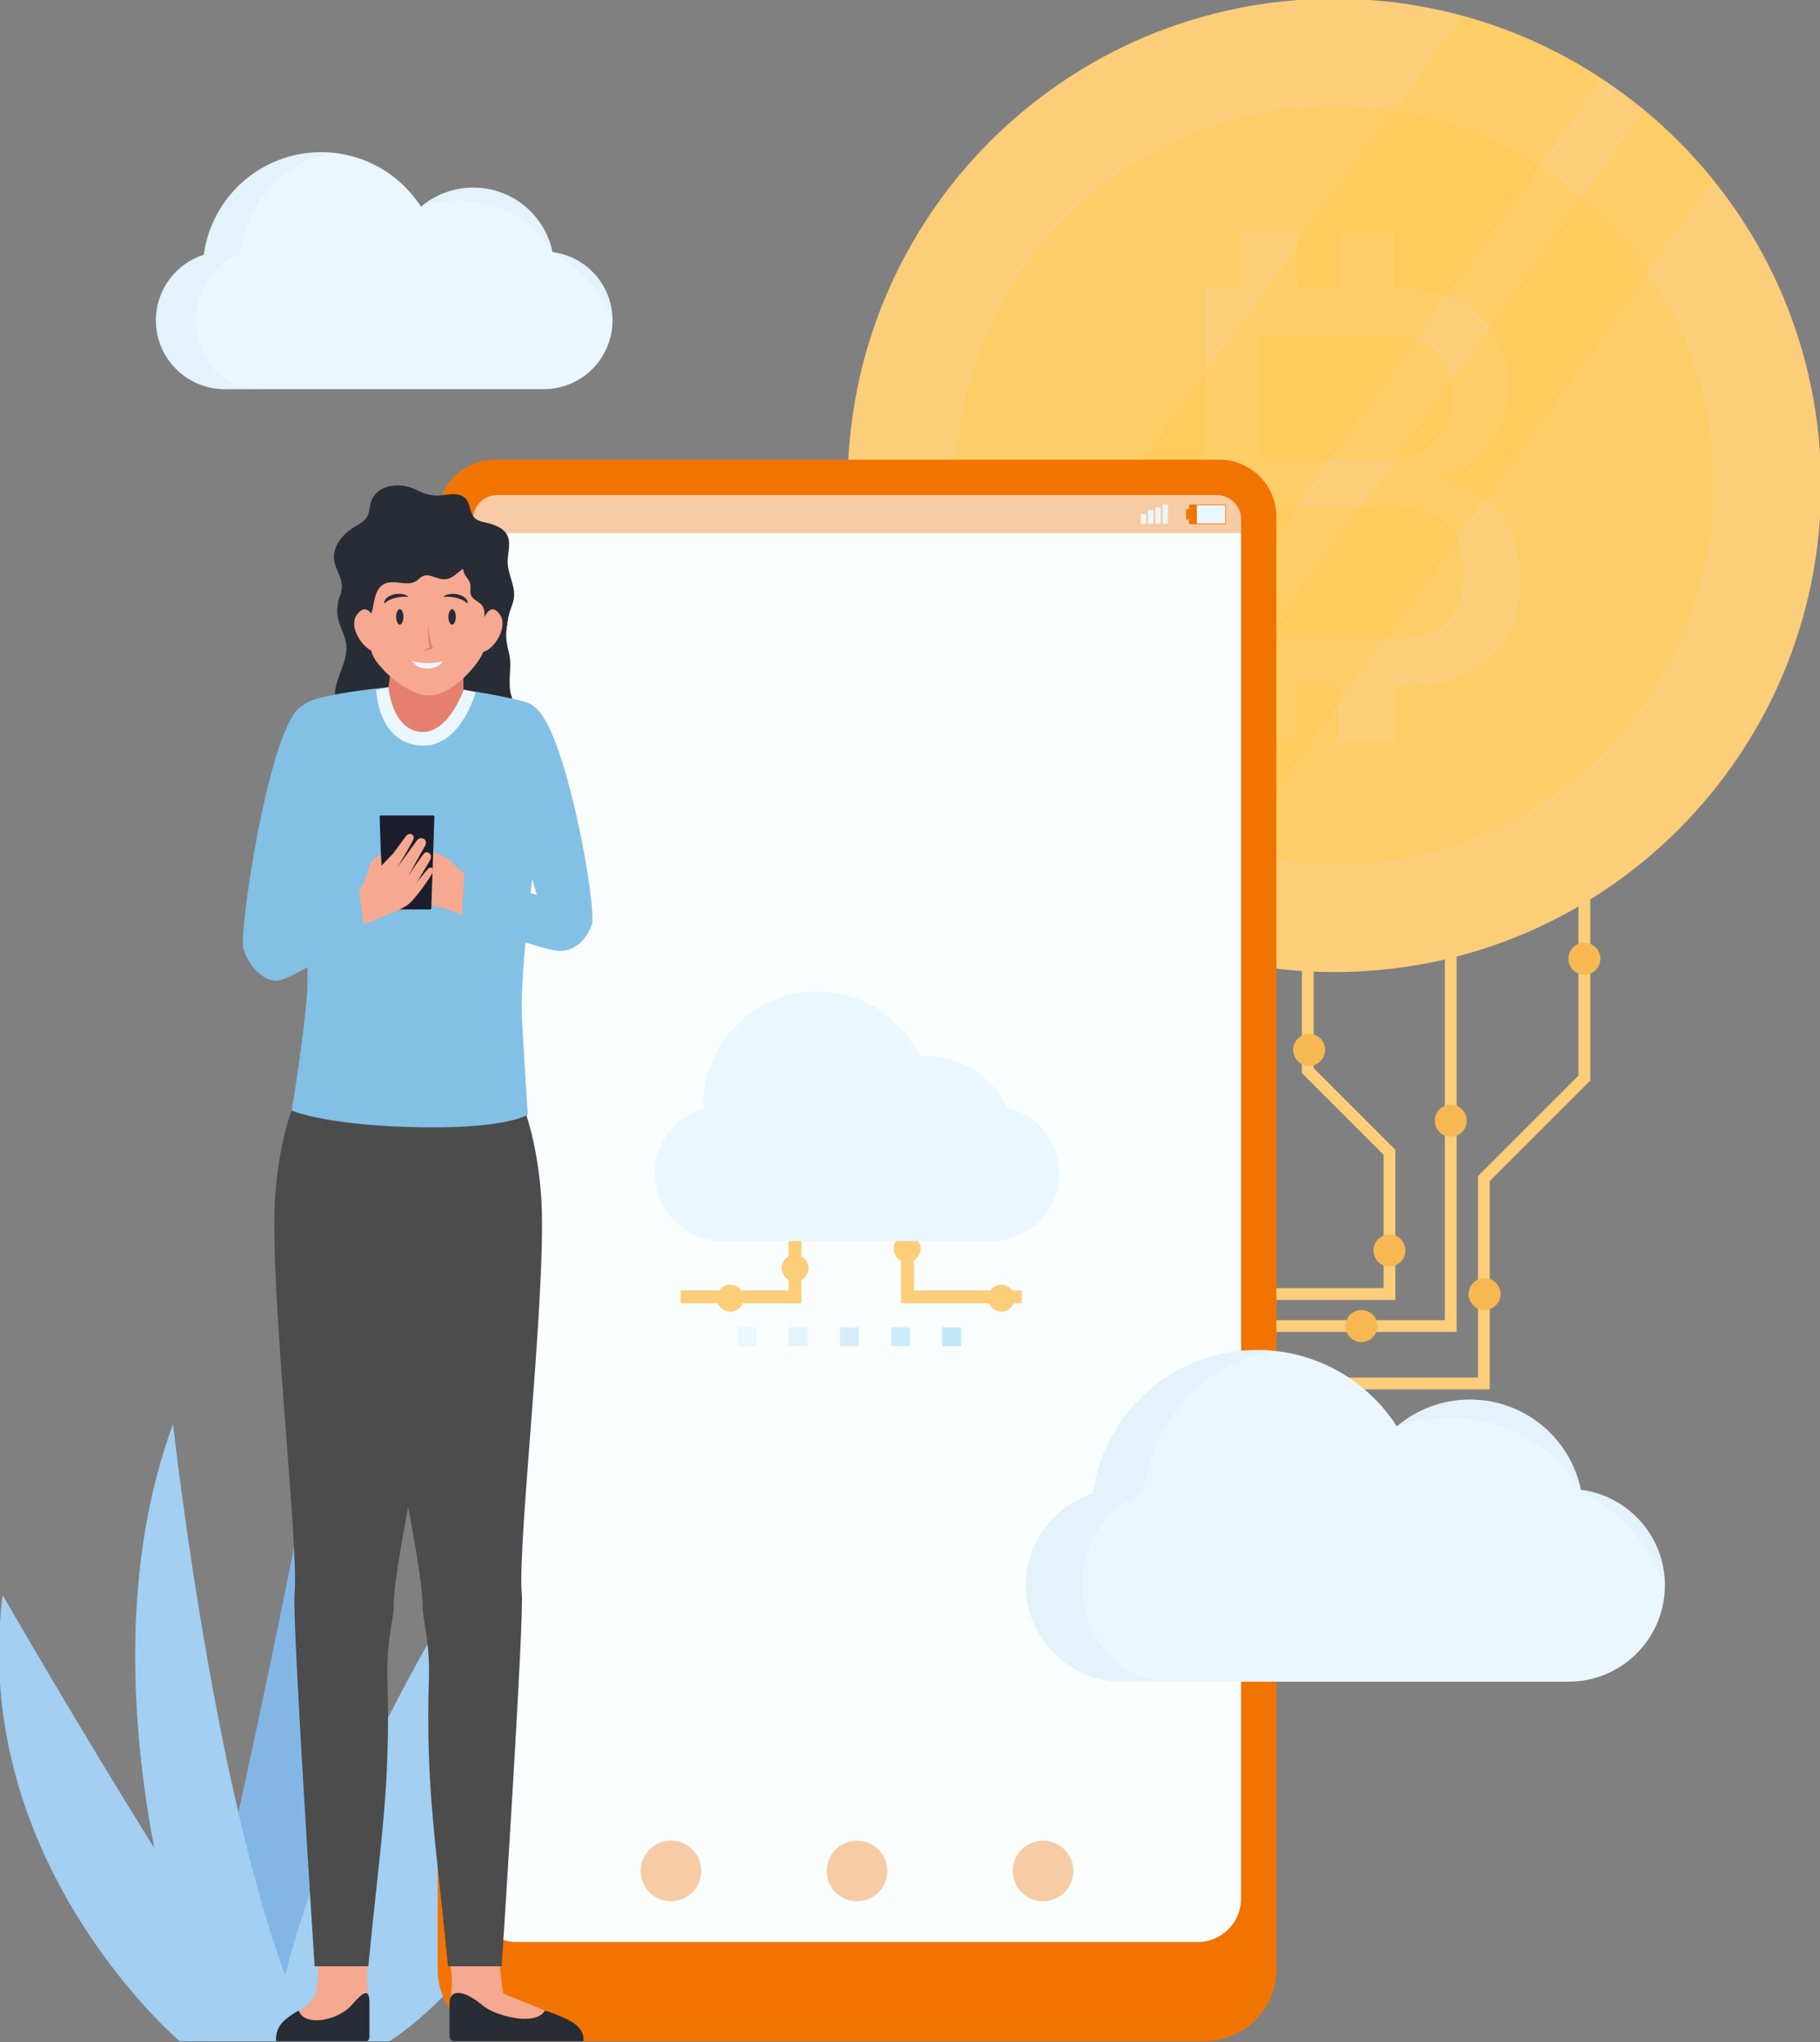 <svg width="647" height="726" viewBox="0 0 647 726" fill="none" xmlns="http://www.w3.org/2000/svg">
<rect x="0" y="0" width="647" height="726" fill="#808080" stroke="none"/>
<g clip-path="url(#clip0)">
<path d="M66.498 725.633C66.498 725.633 103.65 565.757 116.191 485.959C116.191 485.959 150.057 626.86 107.263 725.633H66.498Z" fill="#83B6E5"/>
<path d="M63.84 725.633C63.84 725.633 -10.964 662.084 0.919 567.024C0.919 567.024 61.978 673.2 100.167 725.633H63.84Z" fill="#A2CFF2"/>
<path d="M138.471 725.633C138.471 725.633 179.755 660.635 179.755 538.07C179.755 538.07 102.513 655.765 97.701 725.633H138.471Z" fill="#A2CFF2"/>
<path d="M73.713 725.632C73.713 725.632 25.277 604.239 61.523 506.224C61.523 506.224 78.751 663.527 111.552 725.632H73.713Z" fill="#A2CFF2"/>
<path d="M138.471 725.633C138.471 725.633 205.902 685.242 210.651 576.192C210.651 576.192 145.749 678.103 97.706 725.633H138.471Z" fill="#A2CFF2"/>
<path d="M496.046 462.139H448.205V457.946H491.853V410.503L462.813 381.463V325.427H467.006V379.726L496.046 408.766V462.139Z" fill="#FCCE79"/>
<path d="M517.827 473.51H432.579V469.316H513.634V325.427H517.827V473.51Z" fill="#FCCE79"/>
<path d="M529.61 493.933H448.205V489.74H525.417V418.121L561.14 382.398V298.152H565.333V384.135L529.61 419.858V493.933Z" fill="#FCCE79"/>
<path d="M483.97 477.098C487.11 477.098 489.655 474.553 489.655 471.413C489.655 468.273 487.11 465.728 483.97 465.728C480.83 465.728 478.285 468.273 478.285 471.413C478.285 474.553 480.83 477.098 483.97 477.098Z" fill="#F7B851"/>
<path d="M515.731 404.103C518.87 404.103 521.416 401.557 521.416 398.418C521.416 395.278 518.87 392.732 515.731 392.732C512.591 392.732 510.045 395.278 510.045 398.418C510.045 401.557 512.591 404.103 515.731 404.103Z" fill="#F7B851"/>
<path d="M465.39 378.92C468.529 378.92 471.075 376.375 471.075 373.235C471.075 370.095 468.529 367.55 465.39 367.55C462.25 367.55 459.705 370.095 459.705 373.235C459.705 376.375 462.25 378.92 465.39 378.92Z" fill="#F7B851"/>
<path d="M499.475 445.848C500.193 442.791 498.297 439.732 495.241 439.014C492.184 438.296 489.124 440.192 488.407 443.249C487.689 446.305 489.585 449.365 492.641 450.083C495.698 450.801 498.758 448.905 499.475 445.848Z" fill="#F7B851"/>
<path d="M527.758 465.728C530.898 465.728 533.444 463.182 533.444 460.043C533.444 456.903 530.898 454.357 527.758 454.357C524.619 454.357 522.073 456.903 522.073 460.043C522.073 463.182 524.619 465.728 527.758 465.728Z" fill="#F7B851"/>
<path d="M563.236 346.517C566.376 346.517 568.922 343.972 568.922 340.832C568.922 337.692 566.376 335.146 563.236 335.146C560.097 335.146 557.551 337.692 557.551 340.832C557.551 343.972 560.097 346.517 563.236 346.517Z" fill="#F7B851"/>
<path d="M474.356 345.572C569.91 345.572 647.372 268.11 647.372 172.556C647.372 77.002 569.91 -0.46 474.356 -0.46C378.802 -0.46 301.34 77.002 301.34 172.556C301.34 268.11 378.802 345.572 474.356 345.572Z" fill="#FCCE79"/>
<path opacity="0.36" d="M474.356 307.33C548.79 307.33 609.13 246.989 609.13 172.555C609.13 98.122 548.79 37.781 474.356 37.781C399.922 37.781 339.582 98.122 339.582 172.555C339.582 246.989 399.922 307.33 474.356 307.33Z" fill="#FFCB4A"/>
<path d="M532.896 182.482C527.94 176.423 521.257 172.431 512.857 170.503V169.678C519.741 167.475 525.388 163.479 529.797 157.698C534.201 151.912 536.408 145.027 536.408 137.039C536.408 126.576 532.791 118.175 525.561 111.838C518.331 105.505 508.793 102.334 496.948 102.334H495.648V82.409H475.723V102.334H461.249V82.409H441.325V102.334H428.568V244.045H441.325V263.97H461.249V244.045H475.723V263.97H495.648V244.045H496.948C510.031 244.045 520.528 240.946 528.449 234.747C536.365 228.549 540.328 219.117 540.328 206.446C540.333 196.53 537.857 188.547 532.896 182.482ZM494.684 119.48C501.429 119.48 506.735 121.27 510.588 124.854C514.44 128.437 516.374 133.806 516.374 140.964C516.374 147.441 514.239 152.708 509.969 156.767C505.699 160.831 500.052 162.86 493.028 162.86H448.2V119.48H494.684ZM496.54 226.899H448.204V180.007H495.096C511.897 180.007 520.298 187.995 520.298 203.971C520.298 219.256 512.377 226.899 496.54 226.899Z" fill="#FCCE79"/>
<path opacity="0.36" d="M609.044 63.947L415.048 335.146C404.091 331.135 393.651 326.064 383.85 320.029L584.692 39.269C593.605 46.662 601.771 54.938 609.044 63.947Z" fill="#FFCB4A"/>
<path opacity="0.36" d="M569.536 28.052L368.348 309.297C353.855 298.046 341.189 284.541 330.898 269.299L519.588 5.508C537.569 10.368 554.39 18.049 569.536 28.052Z" fill="#FFCB4A"/>
<path d="M175.907 163.426H433.442C444.659 163.426 453.751 172.517 453.751 183.734V700.081C453.751 714.195 442.308 725.637 428.194 725.637H181.155C167.041 725.637 155.599 714.195 155.599 700.081V183.734C155.599 172.517 164.69 163.426 175.907 163.426Z" fill="#F27400"/>
<path opacity="0.36" d="M178.34 170.138H431.015C438.873 170.138 445.24 176.509 445.24 184.363V698.68C445.24 709.052 436.83 717.462 426.457 717.462H182.897C172.525 717.462 164.115 709.052 164.115 698.68V184.363C164.11 176.509 170.481 170.138 178.34 170.138Z" fill="#F27400"/>
<path d="M425.771 690.38H183.583C175.067 690.38 168.164 683.477 168.164 674.961V184.651C168.164 179.863 172.045 175.986 176.828 175.986H432.526C437.314 175.986 441.19 179.868 441.19 184.651V674.956C441.19 683.477 434.286 690.38 425.771 690.38Z" fill="#FAFEFF"/>
<path opacity="0.36" d="M441.19 189.564H168.159V184.564C168.159 179.829 171.997 175.986 176.737 175.986H432.612C437.347 175.986 441.19 179.824 441.19 184.564V189.564Z" fill="#F27400"/>
<path d="M410.04 181.325H408.149V186.195H410.04V181.325Z" fill="#EBF7FF"/>
<path d="M412.621 180.414H410.73V186.195H412.621V180.414Z" fill="#EBF7FF"/>
<path d="M407.458 182.774H405.568V186.195H407.458V182.774Z" fill="#EBF7FF"/>
<path d="M415.202 179.354H413.312V186.195H415.202V179.354Z" fill="#EBF7FF"/>
<path d="M435.827 179.867V185.816C435.827 186.099 435.596 186.329 435.313 186.329H423.18C422.897 186.329 422.667 186.099 422.667 185.816V184.684H421.654V181.004H422.667V179.872C422.667 179.589 422.897 179.358 423.18 179.358H435.313C435.596 179.354 435.827 179.584 435.827 179.867Z" fill="#F27400"/>
<path d="M435.294 186.085H425.473V179.594H435.294C435.457 179.594 435.591 179.728 435.591 179.891V185.787C435.591 185.951 435.457 186.085 435.294 186.085Z" fill="#EBF7FF"/>
<path opacity="0.36" d="M245.825 673.048C250.2 669.018 250.479 662.205 246.449 657.83C242.419 653.455 235.605 653.175 231.23 657.205C226.855 661.235 226.576 668.049 230.606 672.424C234.636 676.799 241.45 677.078 245.825 673.048Z" fill="#F27400"/>
<path opacity="0.36" d="M312.281 672.755C316.487 668.548 316.487 661.729 312.281 657.523C308.075 653.317 301.255 653.317 297.049 657.523C292.843 661.729 292.843 668.548 297.049 672.755C301.255 676.961 308.075 676.961 312.281 672.755Z" fill="#F27400"/>
<path opacity="0.36" d="M378.419 672.753C382.626 668.546 382.626 661.727 378.419 657.521C374.213 653.315 367.394 653.315 363.188 657.521C358.982 661.727 358.982 668.546 363.188 672.753C367.394 676.959 374.213 676.959 378.419 672.753Z" fill="#F27400"/>
<path d="M120.777 212.059C119.808 214.631 119.621 217.49 120.25 220.167C120.979 223.276 122.768 226.106 123.104 229.282C123.824 236.018 117.899 242.361 119.319 248.981C119.919 251.778 121.775 254.139 123.819 256.135C132.719 264.818 145.763 268.162 158.189 267.807C165.74 267.591 174.463 266.205 180.287 260.947C182.167 259.248 183.612 256.902 183.659 254.369C183.712 251.596 182.148 249.077 181.525 246.376C180.512 241.996 182.019 237.338 181.093 232.938C180.647 230.808 179.989 228.438 179.941 226.26C179.831 221.218 181.529 217.327 181.606 212.534C181.721 205.28 174.794 199.624 168.969 196.481C159.647 191.453 148.805 188.935 138.322 190.451C134.287 191.031 130.267 192.24 126.952 194.615C124.659 196.261 120.926 199.902 121.166 203.049C121.257 204.225 122.269 205.088 122.437 206.288C122.72 208.312 121.459 210.246 120.777 212.059Z" fill="#272C35"/>
<path d="M177.13 693.557C177.13 693.557 178.579 708.026 178.895 708.554C179.212 709.082 190.851 713.399 193.696 714.786C194.967 715.405 188.39 724.472 177.773 719.013C166.719 713.327 162.07 718.955 160.641 714.095C159.12 708.928 162.281 708.515 159.264 693.552H177.13V693.557Z" fill="#F7A890"/>
<path d="M113.73 693.557C113.73 693.557 112.588 707.983 112.343 708.554C111.302 710.986 109.047 713.399 106.207 714.786C104.936 715.405 102.854 724.472 113.466 719.013C124.52 713.327 129.169 718.955 130.598 714.095C132.119 708.928 129.514 708.539 131.068 693.552H113.73V693.557Z" fill="#F7A890"/>
<path d="M112.209 378.747C112.209 378.747 100.695 389.945 97.883 424.329C95.379 454.957 106.399 549.273 104.701 566.616C103.828 575.549 111.849 699.021 111.849 699.021H130.934C135.348 653.467 138.874 635.793 137.727 596.577C137.339 583.302 140.03 575.42 139.968 570.824C139.699 551.398 164.632 451.795 161.279 422.65C157.925 393.509 157.546 378.747 157.546 378.747H112.209Z" fill="#4C4C4D"/>
<path d="M177.989 378.747C177.989 378.747 189.503 389.945 192.314 424.329C194.819 454.957 183.799 549.273 185.497 566.616C186.37 575.549 178.348 699.021 178.348 699.021H159.264C154.85 653.467 151.324 635.793 152.47 596.577C152.859 583.302 150.167 575.42 150.23 570.824C150.498 551.398 125.565 451.795 128.919 422.65C132.272 393.509 132.651 378.747 132.651 378.747H177.989Z" fill="#4C4C4D"/>
<path opacity="0.36" d="M189.09 403.493C188.841 403.565 188.601 403.632 188.366 403.69C179.155 406.065 169.78 406.765 160.305 406.736C153.737 406.707 147.126 406.333 140.486 405.882C131.975 405.321 123.45 404.668 114.967 404.582C112.031 404.553 108.999 404.611 106.317 405.825C103.031 407.307 100.824 410.253 99.164 413.539C103.16 387.56 112.218 378.742 112.218 378.742H158.237V378.853L160.919 378.742H177.998C177.994 378.742 184.657 385.243 189.09 403.493Z" fill="#4C4C4D"/>
<path d="M159.806 712.18V724.016C159.801 724.899 160.492 725.633 161.331 725.633H207.345C207.345 725.633 208.679 721.085 201.247 717.702C198.014 716.229 195.538 715.251 193.696 714.79C190.304 720.59 175.763 716.488 171.627 712.977C165.414 707.694 159.834 706.605 159.806 712.18Z" fill="#272C35"/>
<path d="M131.342 712.181V724.017C131.347 724.899 130.939 725.633 130.445 725.633H98.176C98.176 725.633 97.389 721.085 101.76 717.703C103.665 716.23 105.118 715.251 106.198 714.791C108.194 720.591 120.183 718.375 125.048 712.771C129.246 707.949 131.323 706.606 131.342 712.181Z" fill="#272C35"/>
<path d="M138.087 244.309C138.087 244.309 110.664 246.789 107.522 250.953C100.656 260.059 111.12 329.375 109.067 354.486C108.112 366.177 104.859 388.635 103.66 394.761C103.66 394.761 114.166 399.636 144.674 400.629C180.018 401.78 187.632 396.22 187.632 396.22C187.632 396.22 186.308 376.646 185.603 362.857C183.919 330.018 200.701 255.933 188.467 250.195C184.231 248.209 164.81 245.182 164.81 245.182L138.087 244.309Z" fill="#83C0E5"/>
<path opacity="0.36" d="M186.058 343.836C177.672 341.125 165.15 336.99 161.082 335.171C154.764 332.36 143.081 332.6 133.745 336.567C128.506 338.803 117.673 346.153 109.22 352.15C109.82 339.585 108.03 318.485 106.62 298.709L111.58 265.083C113.231 280.762 112.463 318.341 112.463 318.341L143.614 308.055L183.669 311.788C177.269 289.345 183.108 257.771 183.108 257.771L192.948 265.515C193.365 284.873 187.872 318.356 186.058 343.836Z" fill="#83C0E5"/>
<path d="M139.392 234.277L138.087 244.309C138.087 244.309 136.864 263.643 150.561 262.919C166.518 262.074 164.752 244.774 164.752 244.774V233.879L139.392 234.277Z" fill="#E58070"/>
<path d="M130.742 198.558C129.955 199.321 131.596 229.311 132.09 231.71C133.054 236.392 144.309 247.182 152.461 247.249C160.616 247.321 170.341 236.061 171.828 231.695C173.752 226.068 175.556 199.94 173.445 198.247C171.339 196.553 133.999 195.392 130.742 198.558Z" fill="#F7A890"/>
<path d="M156.544 205.784C154.399 205.324 152.187 203.846 150.177 204.873C149.405 205.266 148.824 205.971 148.109 206.465C144.703 208.821 139.81 205.626 136.283 207.751C134.566 208.787 133.673 210.836 133.203 212.817C132.733 214.789 132.565 216.847 131.774 218.694C128.66 225.992 120.595 219.678 120.749 214.079C120.806 212.083 121.612 210.131 121.54 208.121C121.42 205.007 119.223 202.272 118.786 199.144C118.129 194.414 121.699 189.962 125.896 187.395C127.6 186.354 129.528 185.428 130.512 183.696C131.231 182.429 131.327 180.923 131.606 179.493C132.901 172.815 140.606 171.376 146.243 173.405C147.846 173.981 149.323 174.844 150.926 175.411C152.547 175.981 154.289 176.236 156.021 176.154C157.671 176.077 159.312 175.708 160.962 175.674C162.613 175.641 164.354 176.01 165.472 177.166C167.3 179.066 166.902 182.453 168.84 184.219C170.394 185.639 172.884 185.649 174.798 186.339C176.842 187.074 179.025 187.985 180.167 189.962C181.87 192.912 180.383 196.606 180.474 200.013C180.584 204.278 183.247 208.308 182.695 212.539C182.355 215.13 180.93 217.486 180.56 220.071C180.215 222.47 180.061 224.898 178.848 226.994C178.574 227.469 178.867 228.098 178.344 228.275C177.116 228.693 175.969 227.508 175.273 226.414C174.175 224.677 172.942 222.614 172.457 220.594C172.04 218.858 172.568 216.91 171.459 215.355C170.337 213.787 168 213.273 167.377 211.407C166.978 210.217 167.425 208.84 167.156 207.598C166.911 206.451 166.091 205.573 165.462 204.604C164.997 203.889 164.728 203.074 164.608 202.215C161.859 204.047 160.3 206.59 156.544 205.784Z" fill="#272C35"/>
<path d="M162.017 219.309C162.017 220.825 161.437 222.053 160.722 222.053C160.007 222.053 159.427 220.825 159.427 219.309C159.427 217.793 160.007 216.564 160.722 216.564C161.437 216.564 162.017 217.793 162.017 219.309Z" fill="#272C35"/>
<path d="M143.422 219.309C143.422 220.825 142.841 222.053 142.126 222.053C141.412 222.053 140.831 220.825 140.831 219.309C140.831 217.793 141.412 216.564 142.126 216.564C142.841 216.564 143.422 217.793 143.422 219.309Z" fill="#272C35"/>
<path d="M136.6 214.415C136.504 213.677 136.941 213.024 137.555 212.501C138.169 211.964 139.018 211.59 139.915 211.335C141.738 210.913 143.782 211.038 145.164 212.045L145.135 212.175C144.353 212.132 143.566 212.117 142.789 212.18C142.007 212.228 141.244 212.372 140.51 212.559C139.047 212.919 137.66 213.571 136.763 214.478L136.6 214.415Z" fill="#272C35"/>
<path d="M166.249 214.415C166.345 213.677 165.909 213.024 165.294 212.501C164.68 211.964 163.831 211.59 162.934 211.335C161.111 210.913 159.067 211.038 157.686 212.045L157.714 212.175C158.496 212.132 159.283 212.117 160.06 212.18C160.842 212.228 161.605 212.372 162.339 212.559C163.802 212.919 165.189 213.571 166.086 214.478L166.249 214.415Z" fill="#272C35"/>
<path d="M146.579 235.025C146.579 235.025 151.856 236.633 157.518 235.025C157.518 235.025 156.059 237.842 151.405 237.65C147.807 237.501 146.579 235.025 146.579 235.025Z" fill="#EBF7FF"/>
<path d="M152.341 222.686C152.451 224.533 152.648 226.394 153.137 228.179C153.267 228.625 153.42 229.057 153.603 229.479C153.679 229.695 153.852 229.849 153.852 230.18C153.799 230.496 153.535 230.64 153.329 230.746C152.437 231.125 151.496 231.192 150.566 231.264C150.532 231.269 150.499 231.24 150.499 231.206C150.499 231.178 150.513 231.154 150.537 231.144L150.561 231.134C151.429 230.741 152.394 230.424 152.974 230.031C153.128 229.954 153.089 229.801 152.979 230.093C153.027 230.496 152.883 230.045 152.753 229.849C152.523 229.379 152.442 228.875 152.374 228.39C152.111 226.447 152.101 224.571 152.211 222.691C152.211 222.652 152.24 222.624 152.278 222.624C152.307 222.619 152.336 222.652 152.341 222.686Z" fill="#E58070"/>
<path d="M133.16 220.541C133.16 220.541 130.982 213.661 127.178 218.123C123.172 222.82 129.596 231.23 133.16 231.696C136.725 232.161 133.16 220.541 133.16 220.541Z" fill="#F7A890"/>
<path d="M171.834 220.541C171.834 220.541 173.882 213.661 177.461 218.123C181.227 222.82 175.187 231.23 171.834 231.696C168.48 232.161 171.834 220.541 171.834 220.541Z" fill="#F7A890"/>
<path d="M150.743 320.414C153.732 322.251 159.11 323.105 160.295 323.666C161.672 324.314 164.911 325.629 164.911 325.403C164.911 321.455 168.629 314.609 166.35 312.598C166.192 312.459 165.659 311.289 165.318 310.991L158.957 305.119C158.957 305.119 147.601 299.52 145.763 298.407C143.931 297.294 142.683 300.139 144.463 301.473C146.243 302.806 152.288 307.254 152.288 307.254C152.288 307.254 149.597 306.313 148.407 306.947C147.222 307.58 143.144 313.927 144.717 315.616C146.301 317.3 149.649 319.742 150.743 320.414Z" fill="#F7A890"/>
<path d="M169.065 246.16C169.065 246.16 163.802 265.629 149.928 265.068C134.239 264.435 133.755 245.273 133.755 245.273L138.087 244.309C138.087 244.309 139.224 258.999 149.285 260.179C159.345 261.359 164.81 245.187 164.81 245.187L169.065 246.16Z" fill="#EBF7FF"/>
<path d="M189.21 250.959C200.643 255.866 212.368 323.066 210.406 328.627C208.444 334.187 204.563 337.766 199.348 338.093C194.133 338.419 164.042 327.12 164.042 327.12L165.093 310.569L190.837 318.163C190.837 318.163 181.726 287.646 182.052 272.269C182.383 256.893 183.794 248.632 189.21 250.959Z" fill="#83C0E5"/>
<path d="M152.859 323.306H136.514C136.264 323.306 136.058 323.109 136.053 322.86L134.959 290.385C134.95 290.126 135.161 289.905 135.42 289.905H153.953C154.212 289.905 154.423 290.121 154.414 290.385L153.32 322.86C153.31 323.109 153.109 323.306 152.859 323.306Z" fill="#1B1D2D"/>
<path d="M135.362 303.712L135.611 307.747L139.757 303.415C139.757 303.415 143.374 298.574 144.242 297.346C145.538 295.523 147.485 296.866 147.044 298.147C146.603 299.428 141.407 308.189 141.407 308.189C141.407 308.189 147.255 300.109 148.124 298.881C149.515 296.914 152.489 298.402 151.05 300.8C150.215 302.192 145.149 311.403 145.149 311.403C145.149 311.403 149.899 304.183 150.897 303.257C151.899 302.331 153.957 303.679 152.921 305.694C152.259 306.98 148.219 313.61 148.219 313.61C148.219 313.61 151.463 309.599 152.202 308.86C153.497 307.565 154.404 309.196 153.497 310.779C152.648 312.267 147.509 319.924 144.674 321.867C141.781 323.853 134.834 326.309 133.649 326.866C132.272 327.513 129.034 328.828 129.034 328.603C129.034 324.654 125.316 317.808 127.595 315.798C127.753 315.659 128.29 315.462 128.631 315.16C129.351 314.522 131.087 308.63 131.764 306.922C132.455 305.214 135.362 303.712 135.362 303.712Z" fill="#F7A890"/>
<path d="M107.522 250.958C96.089 255.866 84.608 331.999 86.57 337.559C88.533 343.12 92.822 348.354 98.037 348.68C103.252 349.007 129.533 331.212 129.533 331.212L127.6 315.798L108.318 323.311C108.318 323.311 111.907 293.225 111.58 277.849C111.259 262.472 112.938 248.631 107.522 250.958Z" fill="#83C0E5"/>
<path d="M284.904 463.343H241.951V458.743H280.308V427.86H284.904V463.343Z" fill="#FCCE79"/>
<path d="M363.268 463.343H320.319V427.86H324.915V458.743H363.268V463.343Z" fill="#FCCE79"/>
<path d="M325.857 447.344C327.725 445.476 327.725 442.448 325.857 440.58C323.989 438.712 320.961 438.712 319.093 440.58C317.225 442.448 317.225 445.476 319.093 447.344C320.961 449.212 323.989 449.212 325.857 447.344Z" fill="#FCCE79"/>
<path d="M358 393.744C352.885 382.907 341.885 375.389 329.109 375.389C328.422 375.389 327.746 375.446 327.07 375.49C320.53 361.884 306.661 352.471 290.555 352.471C268.169 352.471 250.02 370.62 250.02 393.006C250.02 393.385 250.068 393.754 250.078 394.133C240.108 397.079 232.787 406.199 232.787 417.123C232.787 430.422 243.567 441.202 256.866 441.202H352.487C365.786 441.202 376.566 430.422 376.566 417.123C376.566 405.738 368.631 396.249 358 393.744Z" fill="#EBF7FF"/>
<path d="M268.97 471.868H262.278V478.561H268.97V471.868Z" fill="#EBF7FF"/>
<path d="M287.139 471.868H280.446V478.561H287.139V471.868Z" fill="#E3F3FC"/>
<path d="M305.303 471.868H298.61V478.561H305.303V471.868Z" fill="#D7EEF9"/>
<path d="M323.471 471.868H316.779V478.561H323.471V471.868Z" fill="#CDECF9"/>
<path d="M341.64 471.868H334.947V478.561H341.64V471.868Z" fill="#C1E7F4"/>
<path d="M287.361 451.605C287.783 448.997 286.011 446.541 283.403 446.119C280.795 445.697 278.339 447.469 277.917 450.077C277.495 452.685 279.267 455.141 281.875 455.563C284.483 455.985 286.939 454.212 287.361 451.605Z" fill="#FCCE79"/>
<path d="M262.982 464.887C264.85 463.019 264.85 459.991 262.982 458.123C261.114 456.255 258.085 456.255 256.217 458.123C254.349 459.991 254.349 463.019 256.217 464.887C258.085 466.755 261.114 466.755 262.982 464.887Z" fill="#FCCE79"/>
<path d="M359.35 464.887C361.218 463.019 361.218 459.991 359.35 458.123C357.482 456.255 354.454 456.255 352.586 458.123C350.718 459.991 350.718 463.019 352.586 464.887C354.454 466.755 357.482 466.755 359.35 464.887Z" fill="#FCCE79"/>
<path d="M562.008 529.631C558.223 511.319 542.007 497.549 522.567 497.549C512.655 497.549 503.588 501.138 496.569 507.073C486.086 490.756 467.788 479.933 446.952 479.933C417.087 479.933 392.423 502.15 388.546 530.955C374.724 535.364 364.712 548.303 364.712 563.588C364.712 582.505 380.045 597.838 398.962 597.838H557.609C576.526 597.838 591.859 582.505 591.859 563.588C591.854 546.163 578.843 531.79 562.008 529.631Z" fill="#EBF7FF"/>
<path opacity="0.36" d="M384.641 563.589C384.641 573.036 388.143 581.599 393.785 587.803C399.441 593.992 407.252 597.83 415.878 597.83H398.957C389.496 597.83 380.947 593.992 374.743 587.803C368.54 581.599 364.716 573.04 364.716 563.589C364.716 548.304 374.719 535.355 388.551 530.946C392.413 502.146 417.087 479.929 446.952 479.929C449.192 479.929 451.409 480.049 453.577 480.303C429.134 483.321 409.646 504.31 406.379 530.942C393.775 535.36 384.641 548.304 384.641 563.589Z" fill="#D7E9F4"/>
<path opacity="0.36" d="M562.008 529.632C537.387 492.293 497.697 506.657 496.593 507.069C503.617 501.12 512.665 497.551 522.572 497.551C542.002 497.546 558.233 511.315 562.008 529.632Z" fill="#D7E9F4"/>
<path opacity="0.36" d="M591.854 563.589C583.703 540.853 562.008 529.627 562.008 529.627C570.428 530.706 577.888 534.837 583.242 540.877C588.597 546.927 591.854 554.872 591.854 563.589Z" fill="#D7E9F4"/>
<path d="M196.412 89.615C193.706 76.528 182.12 66.693 168.231 66.693C161.15 66.693 154.668 69.254 149.655 73.5C142.166 61.842 129.087 54.108 114.2 54.108C92.861 54.108 75.234 69.984 72.466 90.565C62.588 93.713 55.435 102.962 55.435 113.882C55.435 127.396 66.392 138.354 79.907 138.354H193.27C206.784 138.354 217.742 127.396 217.742 113.882C217.737 101.432 208.44 91.16 196.412 89.615Z" fill="#EBF7FF"/>
<path opacity="0.36" d="M69.674 113.886C69.674 120.637 72.173 126.754 76.208 131.187C80.248 135.61 85.832 138.354 91.992 138.354H79.902C73.143 138.354 67.035 135.61 62.602 131.187C58.169 126.754 55.435 120.637 55.435 113.886C55.435 102.962 62.583 93.713 72.466 90.561C75.225 69.979 92.856 54.108 114.2 54.108C115.803 54.108 117.386 54.195 118.936 54.377C101.472 56.531 87.545 71.528 85.208 90.561C76.199 93.713 69.674 102.962 69.674 113.886Z" fill="#D7E9F4"/>
<path opacity="0.36" d="M196.412 89.615C178.819 62.931 150.456 73.198 149.669 73.491C154.687 69.24 161.154 66.688 168.231 66.688C182.115 66.692 193.711 76.532 196.412 89.615Z" fill="#D7E9F4"/>
<path opacity="0.36" d="M217.737 113.886C211.913 97.642 196.412 89.615 196.412 89.615C202.428 90.388 207.758 93.338 211.582 97.656C215.411 101.979 217.737 107.654 217.737 113.886Z" fill="#D7E9F4"/>
</g>
<defs>
<clipPath id="clip0">
<rect width="704" height="787" fill="white" transform="translate(-56 -61)"/>
</clipPath>
</defs>
</svg>
